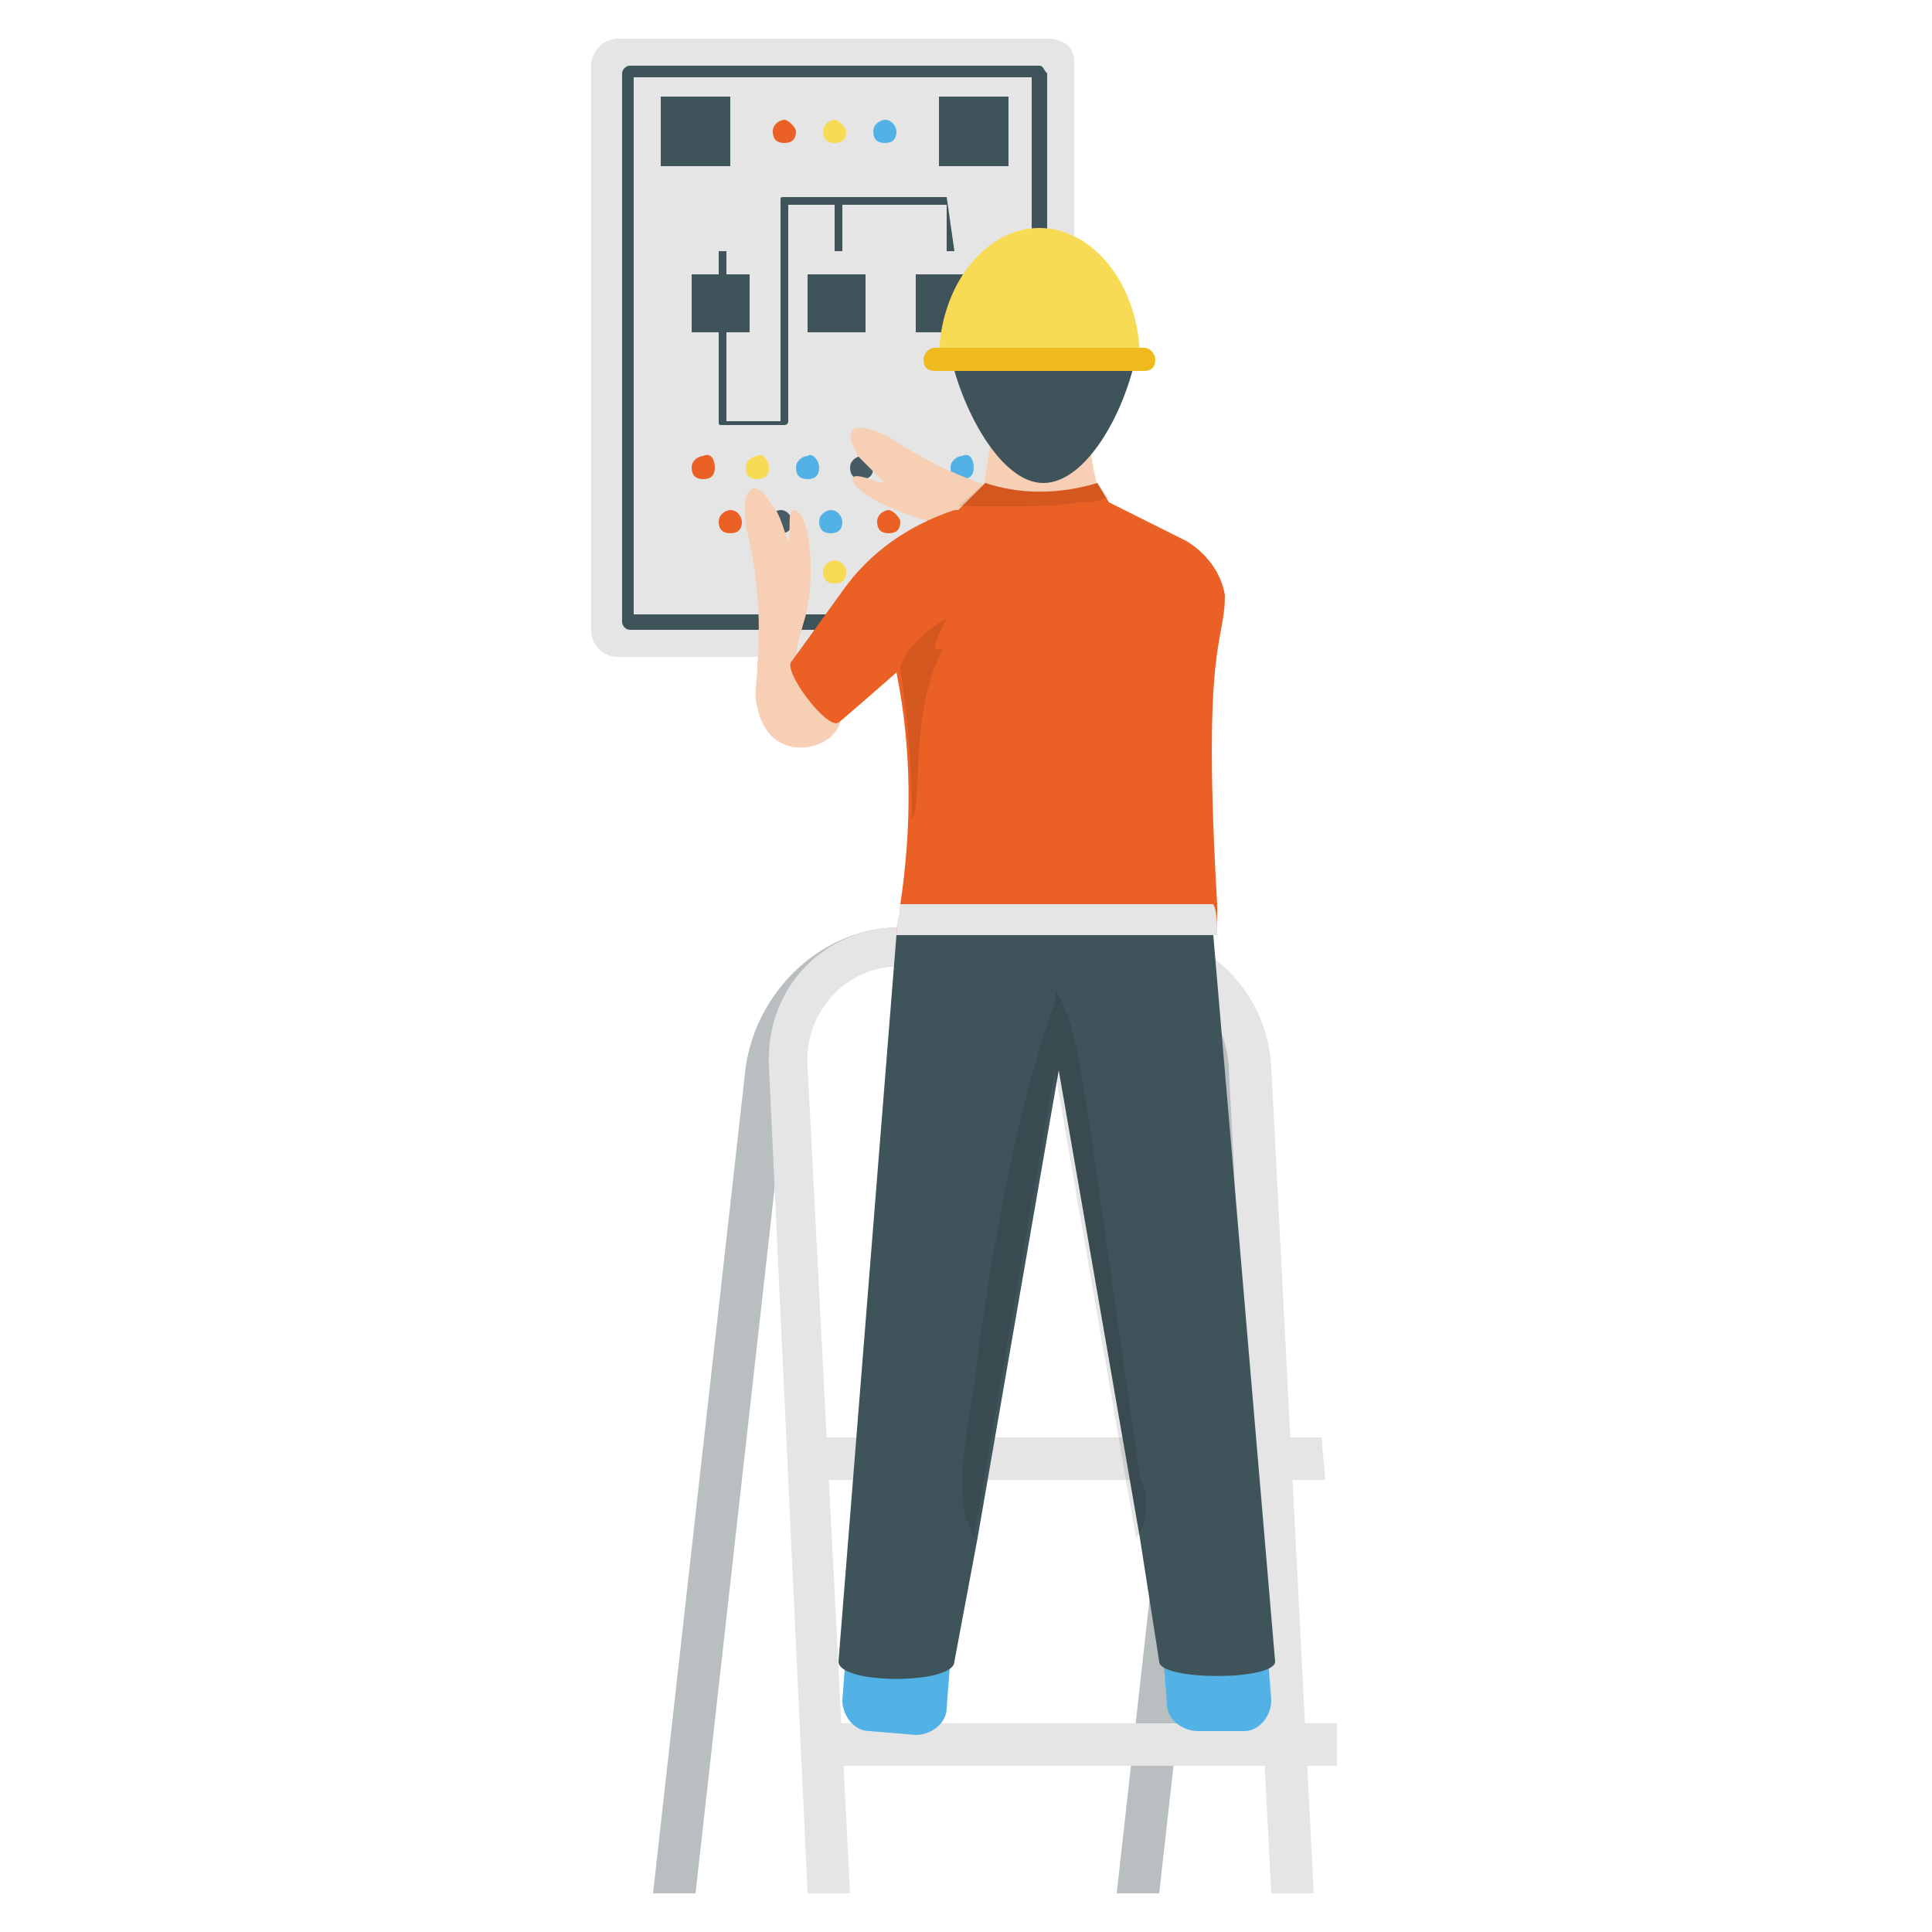 <svg xmlns="http://www.w3.org/2000/svg" enable-background="new 0 0 50 50" viewBox="0 0 50 50" id="meter-reader"><path fill="#B9BFC1" d="M18,49l2.4-21.4c0.2-1.4,1.5-2.6,2.9-2.6h5.8c1.4,0,2.4,1.1,2.2,2.5L28.9,49h1.1l2.4-21.4
				c0.1-1-0.2-1.9-0.8-2.6C30.9,24.4,30,24,29.1,24h-5.8c-2,0-3.7,1.6-4,3.6L16.9,49H18z"></path><path fill="#E5E5E5" d="M22,49l-1.1-21.4c-0.1-1.4,1-2.6,2.4-2.6h5.8c1.4,0,2.6,1.1,2.7,2.6L32.9,49h1.1l-1.1-21.4
				c-0.1-2-1.8-3.6-3.8-3.6h-5.8c-2,0-3.5,1.6-3.4,3.6L20.9,49H22z"></path><polygon fill="#E5E5E5" points="34.3 38.3 20.9 38.3 20.9 37.2 34.2 37.2"></polygon><polygon fill="#E5E5E5" points="34.6 45.7 21.3 45.7 21.3 44.6 34.6 44.6"></polygon><path fill="#53B2E5" d="M32.8 42.7l.1 1.3c0 .4-.3.8-.7.8L31 44.8c-.4 0-.8-.3-.8-.7l-.1-1.3L32.8 42.7zM21.9 42.7l-.1 1.3c0 .4.3.8.7.8l1.2.1c.4 0 .8-.3.8-.7l.1-1.3L21.9 42.7z"></path><path fill="#E5E5E5" d="M27.8,1.6v14.7c0,0.4-0.3,0.7-0.7,0.7H16c-0.4,0-0.7-0.3-0.7-0.7V1.6C15.4,1.2,15.7,1,16,1h11.1
				C27.5,1,27.8,1.2,27.8,1.6z"></path><path fill="#3F535A" d="M26.9,1.7H16.3c-0.1,0-0.2,0.1-0.2,0.2v14.2c0,0.1,0.1,0.2,0.2,0.2h10.6c0.1,0,0.2-0.1,0.2-0.2V1.9
					C27,1.8,27,1.7,26.9,1.7z M26.7,15.9H16.4V2h10.3V15.9z"></path><rect width="1.8" height="1.8" x="17.1" y="2.5" fill="#3F535A"></rect><rect width="1.8" height="1.8" x="24.3" y="2.5" fill="#3F535A"></rect><rect width="1.5" height="1.5" x="17.9" y="7.1" fill="#3F535A"></rect><rect width="1.5" height="1.5" x="20.9" y="7.1" fill="#3F535A"></rect><rect width="1.5" height="1.5" x="23.7" y="7.1" fill="#3F535A"></rect><path fill="#EB6024" d="M20.6,3.4c0,0.2-0.1,0.3-0.3,0.3c-0.2,0-0.3-0.1-0.3-0.3c0-0.2,0.2-0.3,0.3-0.3
					C20.4,3.1,20.6,3.3,20.6,3.4z"></path><path fill="#F8DB54" d="M21.9,3.4c0,0.2-0.1,0.3-0.3,0.3c-0.2,0-0.3-0.1-0.3-0.3c0-0.2,0.2-0.3,0.3-0.3
					C21.7,3.1,21.9,3.3,21.9,3.4z"></path><path fill="#53B2E5" d="M23.2,3.4c0,0.2-0.1,0.3-0.3,0.3c-0.2,0-0.3-0.1-0.3-0.3c0-0.2,0.2-0.3,0.3-0.3
					C23.1,3.1,23.2,3.3,23.2,3.4z"></path><path fill="#EB6024" d="M18.5,12.1c0,0.2-0.1,0.3-0.3,0.3c-0.2,0-0.3-0.1-0.3-0.3c0-0.2,0.2-0.3,0.3-0.3
						C18.4,11.7,18.5,11.9,18.5,12.1z"></path><path fill="#F8DB54" d="M19.9,12.1c0,0.2-0.1,0.3-0.3,0.3c-0.2,0-0.3-0.1-0.3-0.3c0-0.2,0.2-0.3,0.3-0.3
						C19.7,11.7,19.9,11.9,19.9,12.1z"></path><path fill="#53B2E5" d="M21.2,12.1c0,0.2-0.1,0.3-0.3,0.3c-0.2,0-0.3-0.1-0.3-0.3c0-0.2,0.2-0.3,0.3-0.3
						C21,11.7,21.2,11.9,21.2,12.1z"></path><path fill="#475B64" d="M22.6,12.1c0,0.2-0.1,0.3-0.3,0.3c-0.2,0-0.3-0.1-0.3-0.3c0-0.2,0.2-0.3,0.3-0.3
						C22.5,11.7,22.6,11.9,22.6,12.1z"></path><path fill="#F8DB54" d="M23.9,12.1c0,0.2-0.1,0.3-0.3,0.3c-0.2,0-0.3-0.1-0.3-0.3c0-0.2,0.2-0.3,0.3-0.3
						C23.8,11.7,23.9,11.9,23.9,12.1z"></path><path fill="#53B2E5" d="M25.2,12.1c0,0.2-0.1,0.3-0.3,0.3c-0.2,0-0.3-0.1-0.3-0.3c0-0.2,0.2-0.3,0.3-0.3
						C25.1,11.7,25.2,11.9,25.2,12.1z"></path><g><path fill="#EB6024" d="M19.2,13.5c0,0.2-0.1,0.3-0.3,0.3c-0.2,0-0.3-0.1-0.3-0.3c0-0.2,0.2-0.3,0.3-0.3
						C19.1,13.2,19.2,13.4,19.2,13.5z"></path><path fill="#475B64" d="M20.5,13.5c0,0.2-0.1,0.3-0.3,0.3c-0.2,0-0.3-0.1-0.3-0.3c0-0.2,0.2-0.3,0.3-0.3
						C20.4,13.2,20.5,13.4,20.5,13.5z"></path><path fill="#53B2E5" d="M21.8,13.5c0,0.2-0.1,0.3-0.3,0.3c-0.2,0-0.3-0.1-0.3-0.3c0-0.2,0.2-0.3,0.3-0.3
						C21.7,13.2,21.8,13.4,21.8,13.5z"></path><path fill="#EB6024" d="M23.3,13.5c0,0.2-0.1,0.3-0.3,0.3c-0.2,0-0.3-0.1-0.3-0.3c0-0.2,0.2-0.3,0.3-0.3
						C23.1,13.2,23.3,13.4,23.3,13.5z"></path><path fill="#475B64" d="M24.6,13.5c0,0.2-0.1,0.3-0.3,0.3c-0.2,0-0.3-0.1-0.3-0.3c0-0.2,0.2-0.3,0.3-0.3
						C24.4,13.2,24.6,13.4,24.6,13.5z"></path></g><g><path fill="#53B2E5" d="M20.6,14.8c0,0.2-0.1,0.3-0.3,0.3c-0.2,0-0.3-0.1-0.3-0.3c0-0.2,0.2-0.3,0.3-0.3
						C20.4,14.5,20.6,14.6,20.6,14.8z"></path><path fill="#F8DB54" d="M21.9,14.8c0,0.2-0.1,0.3-0.3,0.3c-0.2,0-0.3-0.1-0.3-0.3c0-0.2,0.2-0.3,0.3-0.3
						C21.7,14.5,21.9,14.6,21.9,14.8z"></path><path fill="#53B2E5" d="M23.2,14.8c0,0.2-0.1,0.3-0.3,0.3c-0.2,0-0.3-0.1-0.3-0.3c0-0.2,0.2-0.3,0.3-0.3
						C23.1,14.5,23.2,14.6,23.2,14.8z"></path></g><g><path fill="#3F535A" d="M24.5,5.1h-4.2c-0.1,0-0.1,0-0.1,0.1v5.7h-1.4V6.5h-0.2v4.4c0,0.1,0,0.1,0.1,0.1h1.6c0,0,0.1,0,0.1-0.1
					V5.3h1.2v1.2h0.2V5.3h2.7v1.2h0.2L24.5,5.1C24.6,5.1,24.5,5.1,24.5,5.1z"></path></g><g><path fill="#F7CFB4" d="M25.7,11.1c-0.1,0.6-0.2,1.2-0.3,1.8c1,0.1,2.1,0.1,3.1,0c-0.2-0.6-0.3-1.2-0.3-1.8H25.7z"></path><path fill="#3F535A" d="M24.6,9.2c0.3,1.4,1.3,3.3,2.4,3.3c1.1,0,2.1-1.8,2.4-3.3H24.6z"></path><path fill="#F8DB54" d="M29.5,9.3c0-1.9-1.2-3.4-2.6-3.4c-1.4,0-2.6,1.5-2.6,3.4H29.5z"></path><path fill="#EEBA1D" d="M29.9,9.3c0,0.2-0.1,0.3-0.3,0.3h-5.4c-0.2,0-0.3-0.1-0.3-0.3C23.9,9.2,24,9,24.2,9h5.4
				C29.8,9,29.9,9.2,29.9,9.3z"></path><path fill="#F7CFB4" d="M19.6 18.3c-.1-.3 0-.7 0-1.1.1-1.2 0-2.4-.3-3.6 0-.2-.1-.7.1-.9.2-.2.4.1.6.4.2.2.3.7.4.9.1-.2-.1-1.1.3-.7.3.3.4 1.9.1 2.8-.1.4-.3.8-.1 1.2.1.3.5.5.7.7C22.7 19 20 20.3 19.6 18.3zM28 14c-.1-.3-.4-.6-.7-.8-.3-.2-.6-.3-1-.4-1.1-.3-2.3-.8-3.3-1.5-.2-.1-.7-.3-.9-.2-.2.1 0 .5.1.7.2.2.5.5.7.7-.2 0-1-.4-.8 0 .2.4 1.6 1 2.6 1.1.4 0 .8 0 1.1.3.3.2.3.6.4.9C26.8 16 28.2 14.9 28 14z"></path><path fill="#3F535A" d="M33,43c0,0.5-3,0.5-3,0l-0.5-3.2l-2.1-12.1l-2.1,12.1L24.7,43c0,0.6-3,0.6-3,0l1.5-18.8h8.2v0L33,43z"></path><path fill="#EB6024" d="M31.5,23.4c0,0.3,0,0.5,0,0.8h-8.3c0-0.3,0.1-0.5,0.1-0.8c0.3-2,0.3-4-0.1-6c-0.1,0.1-1.6,1.4-1.5,1.3
				c-0.3,0.2-1.5-1.4-1.2-1.6l1.3-1.8c0.7-1,1.7-1.7,2.9-2.1l0.1,0l0.7-0.7c0.9,0.3,1.9,0.3,2.9,0l0.3,0.5l0,0l2,1
				c0.5,0.3,0.9,0.8,1,1.4C31.7,16.7,31.1,16.5,31.5,23.4z"></path><path fill="#010101" d="M28.7,12.9c0,0-0.1,0-0.1,0c-0.2,0.1-0.5,0.1-0.7,0.1c-0.5,0.1-1,0.1-1.5,0.1
				c-0.3,0-0.6,0-0.9,0c-0.2,0-0.4,0-0.6,0c0,0,0,0-0.1,0l0.7-0.6c0.9,0.3,1.9,0.3,2.9,0L28.7,12.9z" opacity=".1"></path><path fill="#E5E5E5" d="M31.5,24.2L31.5,24.2l-8.3,0v0c0-0.3,0.1-0.6,0.1-0.8h8.1C31.5,23.6,31.5,23.9,31.5,24.2z"></path></g><path fill="#010101" d="M29.6 39.4c0 .1-.1.3-.2.4l-2.1-12.1-2.1 12.1c-.1-.2-.1-.3-.2-.5-.3-1.3.2-2.9.3-4.2 1.1-7.9 2.2-9.1 2-9.5.7 1.2.6 1.6 2.2 12.6C29.7 38.6 29.7 39 29.6 39.4zM24.2 16.8c.1 0 .2 0 .2 0-.9 1.7-.5 4.1-.8 4.4 0-1.3-.1-2.6-.3-3.9l0 0c.1-.5.7-1 1.2-1.3C24.3 16.4 24.2 16.6 24.2 16.8z" opacity=".1"></path></svg>